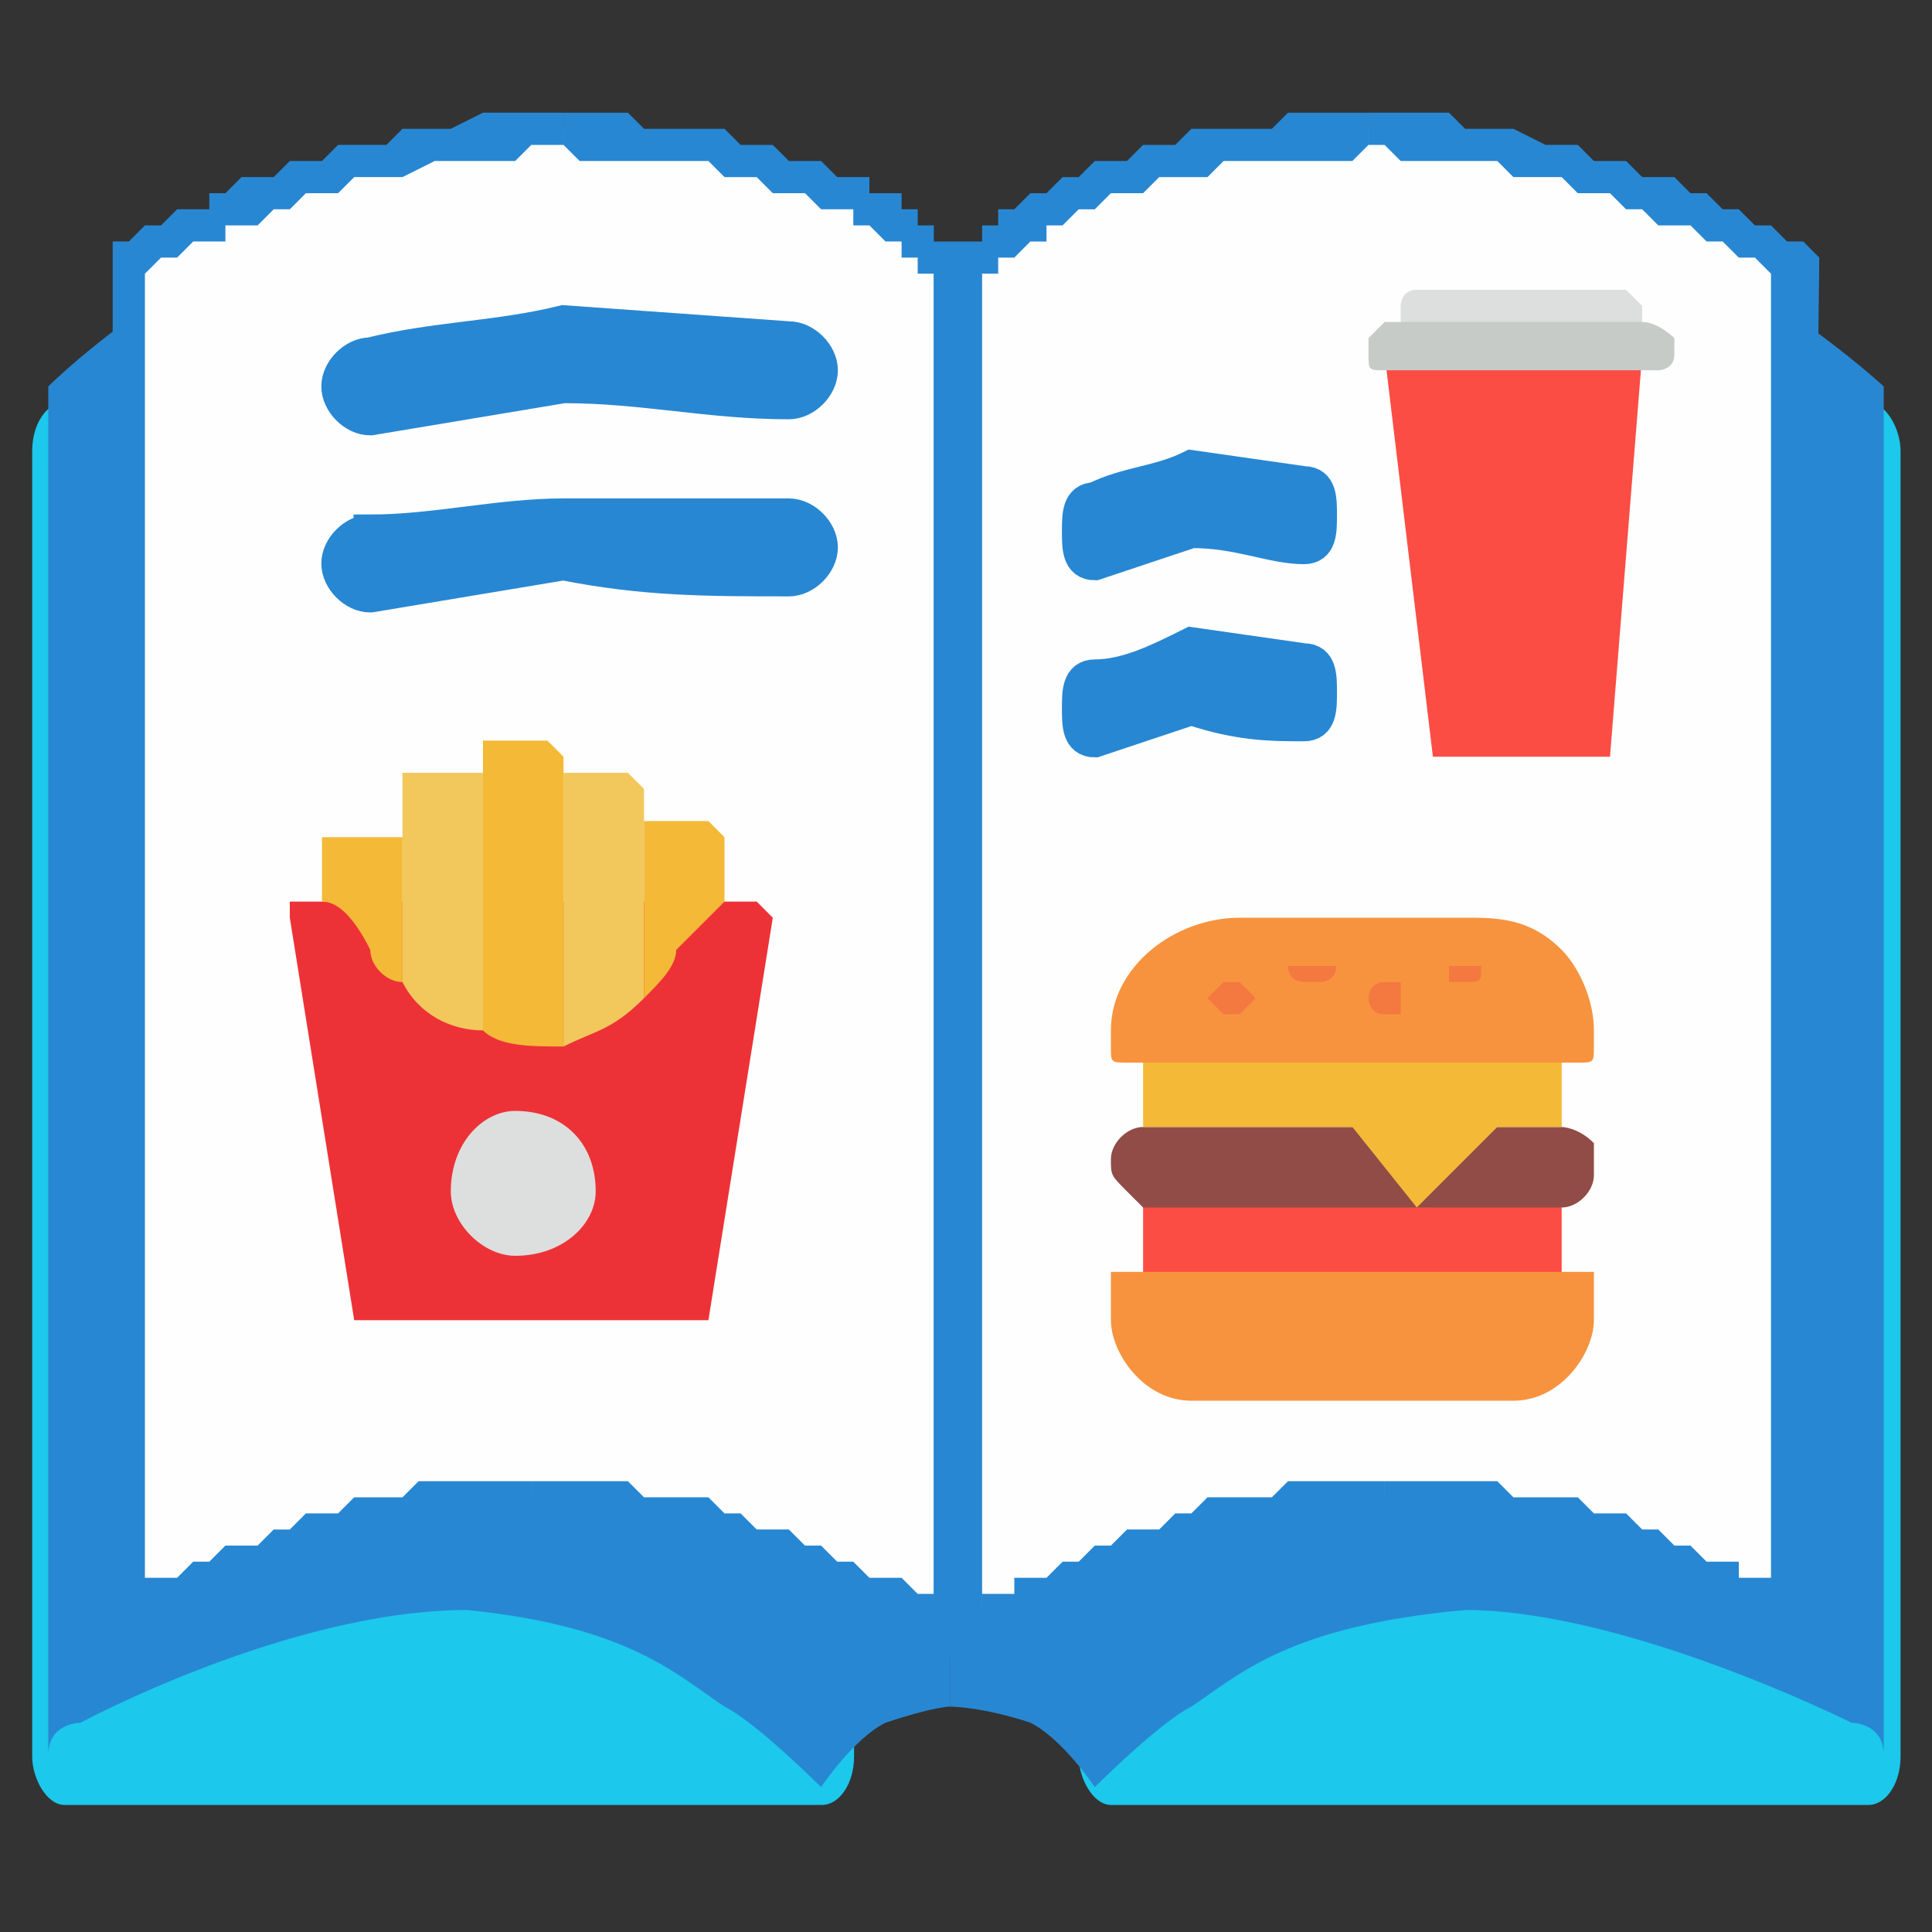 <?xml version="1.0" encoding="UTF-8"?>
<!DOCTYPE svg PUBLIC "-//W3C//DTD SVG 1.1//EN" "http://www.w3.org/Graphics/SVG/1.1/DTD/svg11.dtd">
<!-- Creator: CorelDRAW X7 -->
<svg xmlns="http://www.w3.org/2000/svg" xml:space="preserve" width="120px" height="120px" version="1.1" style="shape-rendering:geometricPrecision; text-rendering:geometricPrecision; image-rendering:optimizeQuality; fill-rule:evenodd; clip-rule:evenodd"
viewBox="0 0 120 120"
 xmlns:xlink="http://www.w3.org/1999/xlink">
 <rect x="0" y="0" width="120" height="120" fill="#333333" stroke="none"/>
 <defs>
  <style type="text/css">
   <![CDATA[
    .str0 {stroke:#2887D2;stroke-width:2.084}
    .fil0 {fill:none}
    .fil3 {fill:#FEFEFE}
    .fil1 {fill:#1CC8EB}
    .fil2 {fill:#2887D2}
    .fil10 {fill:#F7933E;fill-rule:nonzero}
    .fil11 {fill:#F37940;fill-rule:nonzero}
    .fil12 {fill:#ED3237;fill-rule:nonzero}
    .fil9 {fill:#F3B937;fill-rule:nonzero}
    .fil13 {fill:#F2C75B;fill-rule:nonzero}
    .fil6 {fill:#DDDEDE;fill-rule:nonzero}
    .fil7 {fill:#C7CBC8;fill-rule:nonzero}
    .fil8 {fill:#914C47;fill-rule:nonzero}
    .fil4 {fill:#2887D2;fill-rule:nonzero}
    .fil5 {fill:#FC4D44;fill-rule:nonzero}
   ]]>
  </style>
 </defs>
 <g id="Layer_x0020_1">
  <rect class="fil0" width="120" height="120"/>
  <g id="_836946552">
   <rect class="fil1" x="2" y="25" width="51.047" height="87.108" rx="2" ry="3"/>
   <path class="fil2" d="M5 107c0,0 13,-7 24,-7 10,1 13,4 16,6 2,1 6,5 6,5 0,0 2,-3 4,-4 3,-1 4,-1 4,-1l0 -7c0,0 1,-78 0,-78 0,0 -6,-11 -24,-11 -18,0 -32,14 -32,14 0,0 0,86 0,85 0,-2 2,-2 2,-2z"/>
   <g>
    <path class="fil3" d="M8 16c0,0 14,-8 27,-8 12,1 20,5 21,7 2,1 4,2 4,2l0 85c0,0 -15,-9 -27,-9 -12,0 -25,7 -25,7l0 -84z"/>
    <path id="1" class="fil4" d="M35 7l0 2 0 0 -2 0 -1 1 -1 0 -1 0 -1 0 -1 0 -1 0 -2 1 -1 0 -1 0 -1 0 -1 1 -1 0 -1 0 -1 1 -1 0 -1 1 -1 0 -1 0 0 1 -1 0 -1 0 -1 1 0 0 -1 0 0 0 -1 1 0 0 0 0 0 0 0 0 0 0 -2 -2 0 0 0 0 1 0 0 0 0 0 1 -1 0 0 1 0 0 0 1 -1 1 0 1 0 0 -1 1 0 1 -1 1 0 1 0 1 -1 1 0 1 0 1 -1 2 0 1 0 1 -1 1 0 1 0 1 0 2 -1 1 0 1 0 1 0 2 0 0 0zm22 7l-1 1 0 0 -1 0 0 0 0 0 0 0 0 0 -1 -1 0 0 -1 0 0 0 0 -1 -1 0 0 0 -1 0 -1 -1 0 0 -1 0 -1 0 0 0 -1 -1 -1 0 -1 0 0 0 -1 -1 -1 0 -1 0 -1 0 -1 0 -1 0 -1 0 -1 0 -1 0 -1 -1 0 -2 1 0 1 0 1 0 1 0 1 1 1 0 1 0 1 0 1 0 1 0 1 1 1 0 1 0 0 0 1 1 1 0 1 0 0 0 1 1 1 0 0 0 1 0 0 1 1 0 0 0 1 0 0 1 0 0 1 0 0 0 0 1 0 0 0 0zm4 3l-3 0 1 1 0 0 0 0 0 0 0 0 0 0 0 0 0 0 0 0 0 0 0 0 0 0 0 0 -1 0 0 -1 0 0 0 0 0 0 0 0 0 0 0 0 -1 0 0 0 0 0 0 0 0 -1 0 0 -1 0 0 0 0 0 0 0 0 0 0 -1 1 -1 0 0 1 0 0 0 0 0 0 0 0 1 0 0 0 0 1 0 0 0 0 0 0 0 0 0 0 0 0 0 0 0 0 0 1 0 0 0 0 1 0 0 0 0 0 0 0 0 0 0 0 0 0 0 0 0 0 0 0 0 0 0 0 0 1 1zm-3 85l0 -85 3 0 0 85 -2 1 -1 -1zm-25 -8l0 -2 0 0 1 0 2 0 1 0 1 0 1 0 1 1 2 0 1 0 1 0 1 1 1 0 1 1 1 0 1 0 1 1 1 0 1 1 1 0 1 1 1 0 1 0 1 1 0 0 1 0 0 1 1 0 0 0 1 0 0 1 0 0 0 0 0 0 -1 2 0 0 0 0 0 0 -1 -1 0 0 0 0 -1 0 0 -1 -1 0 -1 0 0 -1 -1 0 -1 0 -1 -1 -1 0 -1 -1 0 0 -1 0 -1 -1 -2 0 -1 -1 -1 0 -1 0 -1 -1 -1 0 -1 0 -1 0 -1 -1 -1 0 -2 0 -1 0 -1 0 0 0zm-26 6l2 0 -1 -1 0 0 0 0 0 0 0 0 0 0 1 0 0 -1 1 0 0 0 1 0 1 -1 0 0 1 0 1 -1 1 0 1 0 1 -1 1 0 1 -1 1 0 1 0 1 -1 1 0 1 0 1 0 1 -1 1 0 2 0 1 0 1 0 1 0 1 0 0 2 -1 0 -1 0 -1 0 -1 0 -1 1 -1 0 -1 0 -2 0 -1 0 -1 1 -1 0 -1 0 -1 1 -1 0 0 0 -1 1 -1 0 -1 0 -1 1 -1 0 0 0 -1 1 -1 0 0 0 -1 0 0 1 0 0 -1 0 0 0 0 0 0 0 0 0 -2 -1zm2 -84l0 84 -2 0 0 -84 0 -1 2 1zm-2 0l0 0 0 -1 0 1z"/>
   </g>
   <rect class="fil1" x="67" y="25" width="51.047" height="87.108" rx="2" ry="3"/>
   <path class="fil2" d="M115 107c0,0 -14,-7 -24,-7 -11,1 -14,4 -17,6 -2,1 -6,5 -6,5 0,0 -2,-3 -4,-4 -3,-1 -5,-1 -5,-1l0 -9c0,0 0,-76 1,-76 0,0 7,-11 25,-11 17,0 32,14 32,14 0,0 0,86 0,85 0,-2 -2,-2 -2,-2z"/>
   <g>
    <path class="fil3" d="M111 16c0,0 -14,-8 -26,-8 -13,1 -20,5 -22,7 -2,1 -3,2 -3,2l0 85c0,0 14,-9 26,-9 12,0 25,7 25,7l0 -84z"/>
    <path id="1" class="fil4" d="M85 7l0 0 1 0 1 0 1 0 2 0 1 1 1 0 1 0 1 0 2 1 1 0 1 0 1 1 1 0 1 0 1 1 1 0 1 0 1 1 1 0 1 1 0 0 1 0 1 1 0 0 1 0 0 0 1 1 0 0 1 0 0 0 0 0 0 0 -1 2 0 0 0 0 -1 0 0 0 0 0 -1 -1 0 0 -1 0 0 0 -1 -1 -1 0 0 0 -1 -1 -1 0 -1 0 -1 -1 -1 0 -1 -1 -1 0 -1 0 -1 -1 -1 0 -1 0 -1 0 -1 -1 -1 0 -2 0 -1 0 -1 0 -1 0 -1 -1 -1 0 0 0 0 -2zm-23 7l0 0 0 0 0 -1 1 0 0 0 0 0 1 -1 0 0 1 0 0 0 1 -1 0 0 1 0 0 0 1 -1 1 0 0 0 1 0 1 -1 1 0 0 0 1 0 1 -1 1 0 1 0 1 0 1 0 1 0 1 -1 1 0 1 0 1 0 2 0 0 2 -1 1 -2 0 -1 0 -1 0 -1 0 -1 0 -1 0 -1 0 0 0 -1 1 -1 0 -1 0 -1 0 -1 1 0 0 -1 0 -1 0 0 0 -1 1 0 0 -1 0 0 0 -1 1 0 0 -1 0 0 0 0 1 -1 0 0 0 0 0 0 0 0 0 0 0 -2 -1zm-4 3l1 -1 0 0 0 0 0 0 0 0 0 0 0 0 0 0 0 0 0 0 0 0 0 0 1 0 0 -1 0 0 0 0 0 0 0 0 0 0 0 0 0 0 0 0 0 0 1 0 0 0 0 0 0 0 0 -1 0 0 0 0 1 0 0 0 0 0 2 1 -1 1 0 0 0 0 0 0 0 0 0 0 -1 0 0 1 0 0 0 0 0 0 0 0 0 0 -1 0 0 0 0 0 0 0 0 0 0 1 0 0 0 0 -1 0 0 0 0 0 0 0 0 0 0 0 0 0 0 0 0 0 0 0 0 0 1 -1 -3 0zm3 85l-1 1 -2 -1 0 -85 3 0 0 85zm25 -8l0 0 -1 0 -1 0 -1 0 -1 0 -2 1 -1 0 -1 0 -1 0 -1 1 -1 0 -1 0 -1 1 -1 0 -1 1 -1 0 -1 0 -1 1 -1 0 -1 1 -1 0 0 0 -1 1 -1 0 0 0 -1 1 0 0 -1 0 0 0 0 1 -1 0 0 0 0 0 -1 -2 0 0 0 0 0 0 1 -1 0 0 0 0 1 0 0 -1 1 0 1 0 0 -1 1 0 1 0 1 -1 1 0 1 -1 1 0 1 -1 1 0 1 0 1 -1 1 0 1 -1 1 0 2 0 1 0 1 -1 1 0 1 0 2 0 1 0 1 0 0 0 0 2zm26 6l-2 1 0 0 0 0 0 0 0 0 0 0 -1 0 0 -1 -1 0 0 0 -1 0 0 -1 -1 0 -1 0 -1 -1 -1 0 0 0 -1 -1 -1 0 -1 0 -1 -1 -1 0 -1 0 -1 -1 -1 0 -1 0 -1 0 -2 0 -1 -1 -1 0 -1 0 -1 0 -1 0 0 -2 1 0 1 0 2 0 1 0 1 0 1 0 1 1 1 0 1 0 2 0 1 1 1 0 1 0 1 1 1 0 1 1 0 0 1 0 1 1 1 0 1 0 0 1 1 0 0 0 1 0 0 1 1 0 0 0 0 0 1 0 0 0 0 0 -2 1 2 0zm-2 -84l2 -1 1 1 -1 84 -2 0 0 -84zm2 -1l1 1 0 0 -1 -1z"/>
   </g>
   <g>
    <polygon class="fil5" points="102,22 100,47 89,47 86,22 "/>
    <path class="fil6" d="M88 18l13 0c0,0 1,1 1,1l0 2 -15 0 0 -2c0,0 0,-1 1,-1z"/>
    <path class="fil7" d="M86 20l16 0c1,0 2,1 2,1l0 1c0,1 -1,1 -1,1l-17 0c-1,0 -1,0 -1,-1l0 -1c0,0 1,-1 1,-1z"/>
   </g>
   <g>
    <path class="fil5" d="M71 73l0 7 4 0c0,0 1,0 1,1l3 3 4 -3c0,-1 0,-1 1,-1l13 0 0 -7 -26 0z"/>
    <path class="fil8" d="M71 70c1,0 1,0 1,0l25 0c0,0 1,0 2,1 0,0 0,1 0,2 0,1 -1,2 -2,2l-26 0c0,0 -1,-1 -1,-1 -1,-1 -1,-1 -1,-2 0,-1 1,-2 2,-2z"/>
    <path class="fil9" d="M71 64l0 6c1,0 1,0 1,0l11 0c0,0 0,0 1,0l4 5 5 -5c0,0 0,0 0,0l4 0 0 -6 -26 0z"/>
    <path class="fil10" d="M70 66l28 0c1,0 1,0 1,-1l0 -1c0,-2 -1,-4 -2,-5 -2,-2 -4,-2 -6,-2l-14 0c-4,0 -8,3 -8,7l0 1c0,1 0,1 1,1z"/>
    <path class="fil10" d="M69 79l0 3c0,2 2,5 5,5l20 0c3,0 5,-3 5,-5l0 -3c0,0 0,0 -1,0l-14 0c-1,0 -1,0 -1,0l-4 0 -3 0c0,0 -1,0 -1,0l-5 0c-1,0 -1,0 -1,0z"/>
    <path class="fil11" d="M90 60l1 0c1,0 1,0 1,0 0,1 0,1 -1,1l-1 0c0,0 0,0 0,-1 0,0 0,0 0,0z"/>
    <path class="fil11" d="M86 61l1 0c0,0 0,1 0,1 0,0 0,1 0,1l-1 0c-1,0 -1,-1 -1,-1 0,0 0,-1 1,-1z"/>
    <path class="fil11" d="M76 61l1 0c0,0 1,1 1,1 0,0 -1,1 -1,1l-1 0c0,0 -1,-1 -1,-1 0,0 1,-1 1,-1z"/>
    <path class="fil11" d="M81 60l1 0c0,0 1,0 1,0 0,1 -1,1 -1,1l-1 0c0,0 -1,0 -1,-1 0,0 1,0 1,0z"/>
   </g>
   <g>
    <path class="fil12" d="M20 56c0,0 -1,0 -1,0l0 0c-1,0 -1,0 -1,0 0,1 0,1 0,1l4 25 22 0 4 -25c0,0 0,0 -1,-1 0,0 0,0 0,0l-1 0c0,0 -1,0 -1,0l-25 0z"/>
    <path class="fil9" d="M35 65c-2,0 -4,0 -5,-1l0 0 0 -17c0,0 0,-1 0,-1l4 0c0,0 1,1 1,1l0 18 0 0z"/>
    <path class="fil9" d="M25 52l0 9c-1,0 -2,-1 -2,-2 -1,-2 -2,-3 -3,-3l0 -3c0,0 0,-1 0,-1l5 0z"/>
    <path class="fil13" d="M30 48l0 16 0 0 0 0c-2,0 -4,-1 -5,-3l0 -12c0,0 0,-1 0,-1l5 0z"/>
    <path class="fil13" d="M40 62c-2,2 -3,2 -5,3l0 0 0 -17 4 0c0,0 1,1 1,1l0 13 0 0z"/>
    <path class="fil9" d="M45 52l0 4c-1,1 -2,2 -3,3 0,1 -1,2 -2,3l0 0 0 0 0 -11 4 0c0,0 1,1 1,1z"/>
    <path class="fil6" d="M32 69c3,0 5,2 5,5 0,2 -2,4 -5,4 -2,0 -4,-2 -4,-4 0,-3 2,-5 4,-5z"/>
   </g>
   <path class="fil2 str0" d="M23 22c4,-1 8,-1 12,-2l14 1c1,0 2,1 2,2l0 0c0,1 -1,2 -2,2 -5,0 -9,-1 -14,-1l-12 2c-1,0 -2,-1 -2,-2l0 0c0,-1 1,-2 2,-2z"/>
   <path class="fil2 str0" d="M23 33c4,0 8,-1 12,-1l14 0c1,0 2,1 2,2l0 0c0,1 -1,2 -2,2 -5,0 -9,0 -14,-1l-12 2c-1,0 -2,-1 -2,-2l0 0c0,-1 1,-2 2,-2z"/>
   <path class="fil2 str0" d="M68 31c2,-1 4,-1 6,-2l7 1c1,0 1,1 1,2l0 0c0,1 0,2 -1,2 -2,0 -4,-1 -7,-1l-6 2c-1,0 -1,-1 -1,-2l0 0c0,-1 0,-2 1,-2z"/>
   <path class="fil2 str0" d="M68 42c2,0 4,-1 6,-2l7 1c1,0 1,1 1,2l0 0c0,1 0,2 -1,2 -2,0 -4,0 -7,-1l-6 2c-1,0 -1,-1 -1,-2l0 0c0,-1 0,-2 1,-2z"/>
  </g>
 </g>
</svg>
